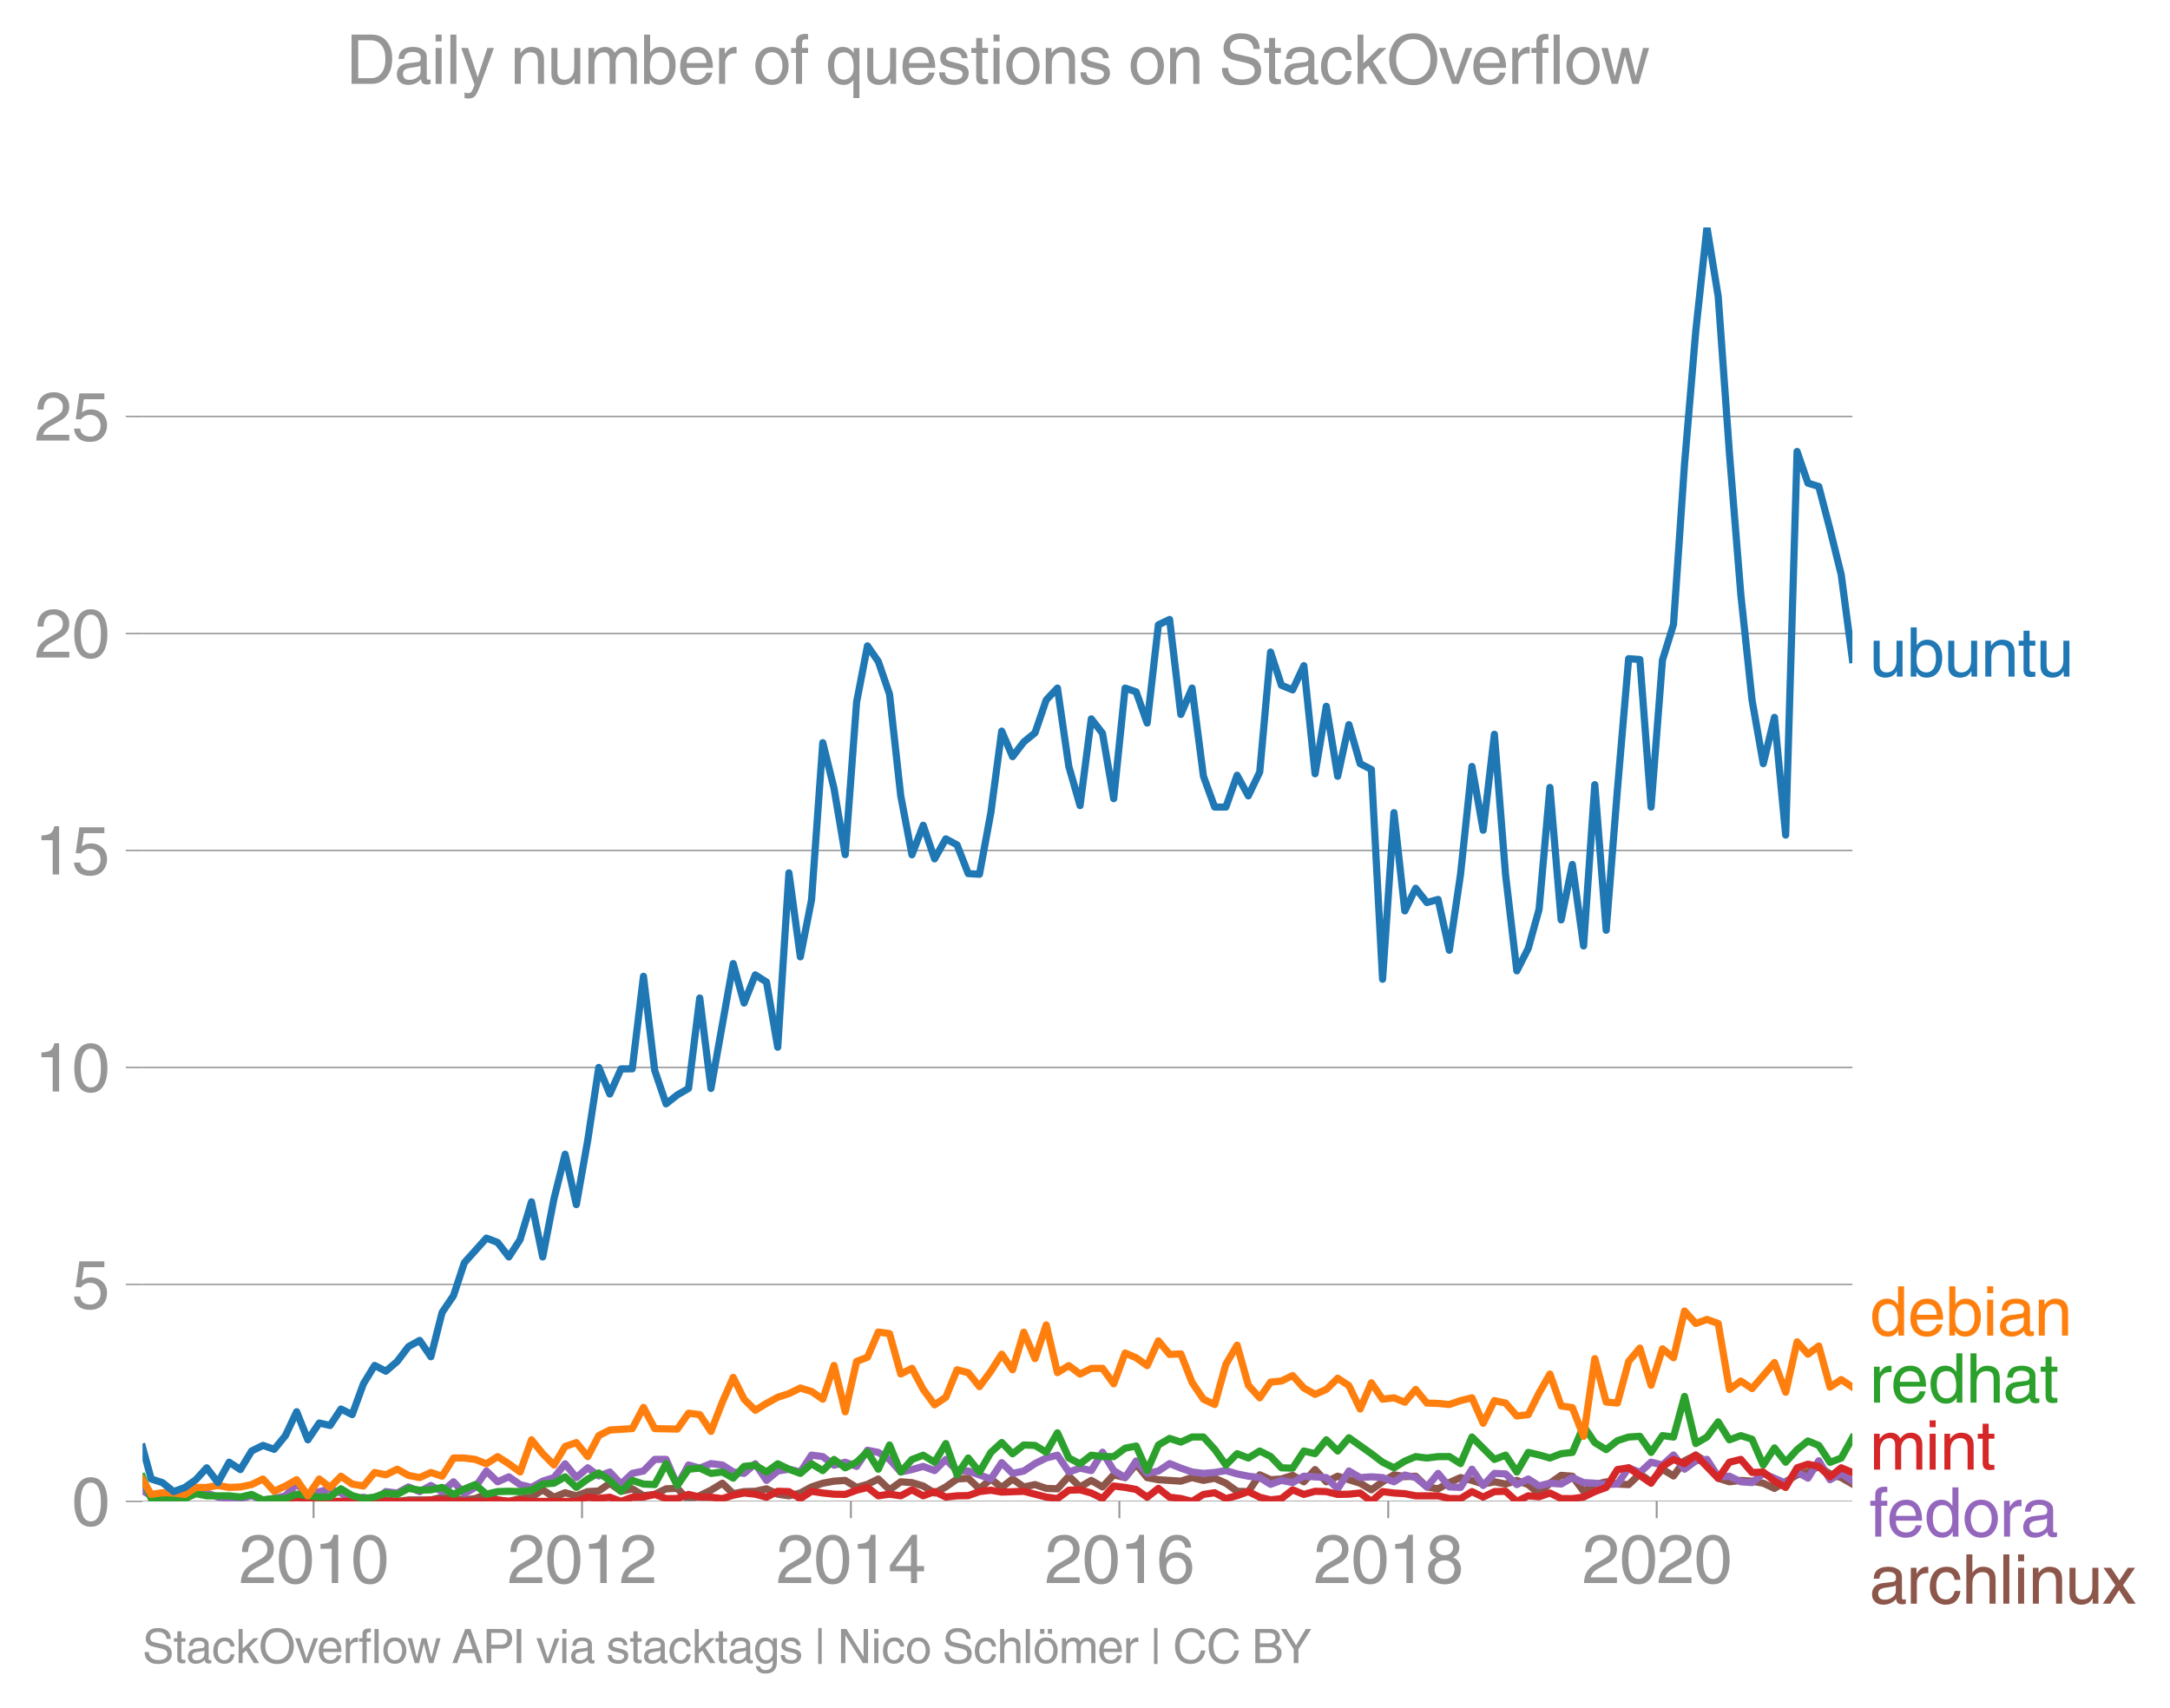 <svg height="475.651" viewBox="0 0 453.231 356.738" width="604.308" xmlns="http://www.w3.org/2000/svg" xmlns:xlink="http://www.w3.org/1999/xlink"><defs><style>*{stroke-linecap:butt;stroke-linejoin:round}</style></defs><g id="figure_1"><path d="M0 356.738h453.23V0H0z" style="fill:none" id="patch_1"/><g id="axes_1"><path d="M29.77 313.628h357.12V47.516H29.77z" style="fill:none" id="patch_2"/><path clip-path="url(#p6665a63605)" d="m59.615 313.628 2.342-.302 2.343.01 2.381.292h6.875l2.343-.585 2.343.585 2.343-.292 2.381.292 2.343-.302h4.686l2.343-.575 4.647.553 2.265-.26 2.344-.927 2.343 1.219 2.343.292 2.343-.585 2.381-.292 2.343-1.54 2.345 1.54 2.34-.936 2.344.644 2.381-.878 2.305-.14 2.302-1.614 2.345 1.686 2.343-.517 2.343 1.424 2.343-.254 2.38-1.17 2.344-.087 2.344 2.427 2.342-.916 2.343-1.131 2.38-1.462 2.267 2.182 2.264-.428 2.345-.068 2.343-.517 2.343 1.121 2.343.342 2.381-.585 2.343-1.268 2.344-.78 2.342-.428 2.343-.156 2.38 1.462 2.267-.637 2.264-1.118 2.345 2.262 2.343-1.677 2.343.166 2.343.712 2.381 1.462 2.343-1.268 2.344-1.657 2.342-.156 2.343 2.203 2.38-2.047 2.267 1.765 2.265-1.765 2.344 1.657 2.343-.487 2.343.79 2.343.087 2.381-2.632 2.343 2.242 2.344-1.364 2.342 1.364 2.343-2.534 2.381.585 2.304-2.844 2.303 2.844 2.345.439 4.686.302 2.343-.741 2.38.585 2.344-.449 2.344 1.034 2.342 1.686 2.342.068 2.382-3.509 2.266 1.024 2.264-.147 2.345-.76 2.343 1.345 2.343-2.554 2.343 2.554 2.38-1.17 4.688 1.463 2.342 1.384 2.343-1.677 2.38-1.462 2.267.376 2.264-.084 2.345 2.242 2.343.39 2.343-1.296 2.343-1.043 2.38.585 2.344.76 2.344-.468 2.342.468 2.343-.76 2.38.877 2.267 1.89 2.264-2.182 2.345-1.638 2.343.175 2.343 3.149 2.343-1.394 2.381-.585 2.343.468 2.344.117 2.342-2.232 2.343 1.647 2.38-2.632 2.305 1.412 2.303-3.166 2.345-1.19 2.343 1.482 2.343 3.353 2.342.741 2.382-.292 2.343.156 2.344.429 2.342 1.082 4.724-2.837 2.266-.595 2.264-1.16 2.345 1.57 2.343.77 2.343 1.345h0" style="fill:none;stroke:#8c564b;stroke-linecap:square;stroke-width:1.5" id="line2d_1"/><g id="matplotlib.axis_1"><g id="xtick_1"><g id="line2d_2"><defs><path d="M0 0v3.5" id="md3765bdc5f" style="stroke:#969696;stroke-width:.4"/></defs><use style="fill:#969696;stroke:#969696;stroke-width:.4" x="65.49" xlink:href="#md3765bdc5f" y="313.628"/></g><g style="fill:#969696" transform="matrix(.14 0 0 -.14 49.92 330.678)" id="text_1"><defs><path d="M281 2888q0 793 409 1202 410 410 1148 410 618 0 1012-375t394-969q0-462-227-780-226-317-667-557l-775-425q-684-375-775-863h2444V0H166q25 634 275 1056t781 728l806 469q322 185 469 383t147 545q0 344-241 578-240 235-650 235-453 0-678-299-225-298-231-807H281z" id="HelveticaWorld-Regular-32" transform="scale(.016)"/><path d="M2719 2188q0 903-239 1354-239 452-702 452-453 0-697-452-243-451-243-1354 0-875 240-1340 241-464 700-464 463 0 702 448 239 449 239 1356zm603 0q0-1107-400-1709-400-601-1144-601-772 0-1156 623-384 624-384 1687 0 1090 393 1701 394 611 1147 611 744 0 1144-608t400-1704z" id="HelveticaWorld-Regular-30" transform="scale(.016)"/><path d="M2297 0h-600v3194H647v447q550 18 818 176 269 158 391 683h441V0z" id="HelveticaWorld-Regular-31" transform="scale(.016)"/></defs><use xlink:href="#HelveticaWorld-Regular-32"/><use x="55.615" xlink:href="#HelveticaWorld-Regular-30"/><use x="111.23" xlink:href="#HelveticaWorld-Regular-31"/><use x="166.846" xlink:href="#HelveticaWorld-Regular-30"/></g></g><g id="xtick_2"><use style="fill:#969696;stroke:#969696;stroke-width:.4" x="121.566" xlink:href="#md3765bdc5f" y="313.628" id="line2d_3"/><g style="fill:#969696" transform="matrix(.14 0 0 -.14 105.996 330.678)" id="text_2"><use xlink:href="#HelveticaWorld-Regular-32"/><use x="55.615" xlink:href="#HelveticaWorld-Regular-30"/><use x="111.23" xlink:href="#HelveticaWorld-Regular-31"/><use x="166.846" xlink:href="#HelveticaWorld-Regular-32"/></g></g><g id="xtick_3"><use style="fill:#969696;stroke:#969696;stroke-width:.4" x="177.719" xlink:href="#md3765bdc5f" y="313.628" id="line2d_4"/><g style="fill:#969696" transform="matrix(.14 0 0 -.14 162.149 330.678)" id="text_3"><defs><path d="M678 1581h1447v2041h-12L678 1581zm2010-487V0h-563v1094H159v550l2063 2856h466V1581h659v-487h-659z" id="HelveticaWorld-Regular-34" transform="scale(.016)"/></defs><use xlink:href="#HelveticaWorld-Regular-32"/><use x="55.615" xlink:href="#HelveticaWorld-Regular-30"/><use x="111.23" xlink:href="#HelveticaWorld-Regular-31"/><use x="166.846" xlink:href="#HelveticaWorld-Regular-34"/></g></g><g id="xtick_4"><use style="fill:#969696;stroke:#969696;stroke-width:.4" x="233.795" xlink:href="#md3765bdc5f" y="313.628" id="line2d_5"/><g style="fill:#969696" transform="matrix(.14 0 0 -.14 218.225 330.678)" id="text_4"><defs><path d="M903 1381q0-440 262-719 263-278 685-278 403 0 642 284 239 285 239 748 0 403-236 675t-670 272q-422 0-672-266t-250-716zm1766 1922q-63 344-255 517-192 174-520 174-519 0-791-507-272-506-278-1159l13-12q359 553 1068 553 566 0 988-375t422-1053q0-672-400-1118-400-445-1078-445-782 0-1188 556-406 557-406 1660 0 1062 415 1734 416 672 1247 672 538 0 910-321 372-320 403-876h-550z" id="HelveticaWorld-Regular-36" transform="scale(.016)"/></defs><use xlink:href="#HelveticaWorld-Regular-32"/><use x="55.615" xlink:href="#HelveticaWorld-Regular-30"/><use x="111.23" xlink:href="#HelveticaWorld-Regular-31"/><use x="166.846" xlink:href="#HelveticaWorld-Regular-36"/></g></g><g id="xtick_5"><use style="fill:#969696;stroke:#969696;stroke-width:.4" x="289.948" xlink:href="#md3765bdc5f" y="313.628" id="line2d_6"/><g style="fill:#969696" transform="matrix(.14 0 0 -.14 274.378 330.678)" id="text_5"><defs><path d="M1766 2597q347 0 573 198 227 199 227 527 0 294-218 483-217 189-620 189-359 0-555-199-195-198-195-504 0-328 244-511t544-183zm6-484q-434 0-681-241t-247-591q0-403 250-650t712-247q410 0 655 247t245 657q0 350-245 587-245 238-689 238zm1378 1228q0-678-578-947 397-178 567-471 170-292 170-623 0-641-413-1032-412-390-1112-390-612 0-1076 336T244 1306q0 763 762 1082-609 243-609 875 0 531 361 884t1001 353q641 0 1016-333t375-826z" id="HelveticaWorld-Regular-38" transform="scale(.016)"/></defs><use xlink:href="#HelveticaWorld-Regular-32"/><use x="55.615" xlink:href="#HelveticaWorld-Regular-30"/><use x="111.23" xlink:href="#HelveticaWorld-Regular-31"/><use x="166.846" xlink:href="#HelveticaWorld-Regular-38"/></g></g><g id="xtick_6"><use style="fill:#969696;stroke:#969696;stroke-width:.4" x="346.024" xlink:href="#md3765bdc5f" y="313.628" id="line2d_7"/><g style="fill:#969696" transform="matrix(.14 0 0 -.14 330.454 330.678)" id="text_6"><use xlink:href="#HelveticaWorld-Regular-32"/><use x="55.615" xlink:href="#HelveticaWorld-Regular-30"/><use x="111.23" xlink:href="#HelveticaWorld-Regular-32"/><use x="166.846" xlink:href="#HelveticaWorld-Regular-30"/></g></g></g><g id="matplotlib.axis_2"><g id="ytick_1"><path clip-path="url(#p6665a63605)" d="M29.77 313.628h357.12" style="fill:none;stroke:#969696;stroke-linecap:square;stroke-width:.3" id="line2d_8"/><g id="line2d_9"><defs><path d="M0 0h-3.5" id="m248063e93e" style="stroke:#969696;stroke-width:.3"/></defs><use style="fill:#969696;stroke:#969696;stroke-width:.3" x="29.771" xlink:href="#m248063e93e" y="313.628"/></g><use xlink:href="#HelveticaWorld-Regular-30" style="fill:#969696" transform="matrix(.14 0 0 -.14 14.985 318.653)" id="text_7"/></g><g id="ytick_2"><path clip-path="url(#p6665a63605)" d="M29.77 268.301h357.12" style="fill:none;stroke:#969696;stroke-linecap:square;stroke-width:.3" id="line2d_10"/><use style="fill:#969696;stroke:#969696;stroke-width:.3" x="29.771" xlink:href="#m248063e93e" y="268.301" id="line2d_11"/><g style="fill:#969696" transform="matrix(.14 0 0 -.14 14.985 273.326)" id="text_8"><defs><path d="M941 2619q372 281 872 281 606 0 1042-403t436-1038q0-690-421-1139-420-448-1179-448-660 0-1041 323-381 324-444 918h582q43-363 284-555t669-192q415 0 681 287 266 288 266 735 0 456-279 731-278 275-718 275-500 0-835-428l-484 25 337 2406h2332v-544H1131L941 2619z" id="HelveticaWorld-Regular-35" transform="scale(.016)"/></defs><use xlink:href="#HelveticaWorld-Regular-35"/></g></g><g id="ytick_3"><path clip-path="url(#p6665a63605)" d="M29.77 222.975h357.12" style="fill:none;stroke:#969696;stroke-linecap:square;stroke-width:.3" id="line2d_12"/><use style="fill:#969696;stroke:#969696;stroke-width:.3" x="29.771" xlink:href="#m248063e93e" y="222.975" id="line2d_13"/><g style="fill:#969696" transform="matrix(.14 0 0 -.14 7.2 228)" id="text_9"><use xlink:href="#HelveticaWorld-Regular-31"/><use x="55.615" xlink:href="#HelveticaWorld-Regular-30"/></g></g><g id="ytick_4"><path clip-path="url(#p6665a63605)" d="M29.77 177.648h357.12" style="fill:none;stroke:#969696;stroke-linecap:square;stroke-width:.3" id="line2d_14"/><use style="fill:#969696;stroke:#969696;stroke-width:.3" x="29.771" xlink:href="#m248063e93e" y="177.648" id="line2d_15"/><g style="fill:#969696" transform="matrix(.14 0 0 -.14 7.2 182.673)" id="text_10"><use xlink:href="#HelveticaWorld-Regular-31"/><use x="55.615" xlink:href="#HelveticaWorld-Regular-35"/></g></g><g id="ytick_5"><path clip-path="url(#p6665a63605)" d="M29.77 132.321h357.12" style="fill:none;stroke:#969696;stroke-linecap:square;stroke-width:.3" id="line2d_16"/><use style="fill:#969696;stroke:#969696;stroke-width:.3" x="29.771" xlink:href="#m248063e93e" y="132.321" id="line2d_17"/><g style="fill:#969696" transform="matrix(.14 0 0 -.14 7.2 137.346)" id="text_11"><use xlink:href="#HelveticaWorld-Regular-32"/><use x="55.615" xlink:href="#HelveticaWorld-Regular-30"/></g></g><g id="ytick_6"><path clip-path="url(#p6665a63605)" d="M29.77 86.994h357.12" style="fill:none;stroke:#969696;stroke-linecap:square;stroke-width:.3" id="line2d_18"/><use style="fill:#969696;stroke:#969696;stroke-width:.3" x="29.771" xlink:href="#m248063e93e" y="86.994" id="line2d_19"/><g style="fill:#969696" transform="matrix(.14 0 0 -.14 7.2 92.02)" id="text_12"><use xlink:href="#HelveticaWorld-Regular-32"/><use x="55.615" xlink:href="#HelveticaWorld-Regular-35"/></g></g></g><path clip-path="url(#p6665a63605)" d="m29.77 311.362 1.807 1.097 2.342 1.17h2.343l4.647-2.267 2.265.512 2.344.848 2.343.321 2.343-.02 2.343-.564 2.381.877 2.343-.312 2.344-.565 2.342-2.457 2.343 2.164 4.647-1.128 2.265.836 2.344 1.452 2.343-.575 2.343.575 2.343-1.745 2.381.293 2.343-1.268 2.344.975 2.342-1.277 2.343 1.277 2.381-2.047 2.266 2.475 2.265-1.305 2.344-3.421 2.343 2.251 2.343-1.043 2.343 1.628 2.381.585 2.343-1.306 2.345-.741 2.34-2.885 2.344 2.885 2.381-2.047 2.305 1.704 2.302-.827 2.345 2.515 2.343-2.222 2.343-.497 2.343-2.428h2.38l2.344 5.45 2.344-4.28 2.342.653 2.343-.945 2.38.292 2.267 1.452 2.264.303 2.345-2.008 2.343 3.47 2.343-1.96 2.343-.38 2.381.585 2.343-3.528 2.344.311 2.342 1.804 2.343-.634 2.38.877 2.267-3.373 2.264.45 2.345 1.471 2.343 2.622 2.343-.507 2.343-.663 2.381.878 2.343-2.33 2.344 2.33 2.342.088 4.724 1.666 2.266-3.415 2.265 2.246 2.344-.497 2.343-1.55 2.343-1.17 2.343-.585 2.381 3.51 2.343-.81 2.344.517 2.342-3.84 2.343 3.84 2.381 1.462 2.304-3.469 2.303 2.592 2.345-.497 2.343-1.55 2.343.945 2.343.81 2.38.292 2.344-.195 2.344-.39 2.342.692 2.342.477 2.382.293 2.266 1.41 2.264-.825 2.345.458 2.343-1.336 4.686.293 2.38 2.34 2.344-3.714 2.344 1.374 2.342-.166 2.343.166 2.38.877 2.267-1.41 2.264.533 2.345 1.95 2.343-2.827 2.343 2.826 2.343.098 2.38-3.802 2.344 3.402 2.344-2.524 2.342.107 2.343 2.232 2.38-1.17 2.267 1.442 2.264-.564 2.345.175 2.343-1.345 2.343 1.043 2.343.127 2.381.292 2.343-.117 2.344-3.392 2.342.975 2.343-2.145 2.38.585 2.305-2.087 2.303 2.964 2.345-1.735 2.343-.312 2.343 3.636 2.342-.127 2.382 1.17 2.343.166 2.344-1.92 4.684 2.047 2.382-2.34 2.266 1.285 2.264-3.624 2.345 3.948 2.343-1.316 2.343 1.618h0" style="fill:none;stroke:#9467bd;stroke-linecap:square;stroke-width:1.5" id="line2d_20"/><path clip-path="url(#p6665a63605)" d="m57.27 313.628 2.345-.292 2.342-.614 2.343.906h23.353l2.342-.302 2.343.01 2.381.292h6.875l2.343-.292 2.343.292 2.343-.292 2.381.292h9.372l2.381-.877 2.305.252 2.302-.252 2.345.877 2.343-.877 2.343-.03 2.343-.555 2.38.877 2.344-.02 2.344-.857 2.342.556 2.343.029 2.38.292 2.267-.71 2.264-.46 2.345.244 2.343.634 2.343-1.238 2.343.068 2.381 1.462 2.343-1.53 2.344.36 2.342.244 2.343.05 2.38-.878 2.267-.575 2.264 1.745 2.345-.342 2.343.342 2.343-1.248 2.343 1.248 2.381-.878 2.343 1.14 2.344-.262 2.342-.04 2.343-.838 2.38-.292 2.267.397 4.609-.173 4.686 1.209 2.343.321 2.381-1.754 2.343-.078 2.344.663 2.342 1.15 2.343-2.612 2.381.292 2.304.423 2.303 1.624 2.345-1.842 2.343 1.842 2.343.273 2.343.604 2.38-1.462 2.344-.35 2.344 1.227 2.342-.623 2.342-.839 2.382 1.17 2.266.553 2.264-.26 2.345-1.833 2.343.955 2.343-.653 2.343.068 2.38.585 2.344-.049 2.344-.243 2.342 1.754 2.343-2.047 2.38.293 2.267.135 2.264.45h4.688l2.343.565 2.343.02 2.38-1.463 2.344 1.14 2.344-1.14 2.342-.068 2.343 2.115 2.38-1.17 2.267.199 2.264-.783 2.345 1.15 2.343.02 2.343-.322 2.343-1.14 2.381-.878 2.343-3.724 2.344-.37 4.685 3.217 2.38-3.51 2.305-1.442 2.303.858 2.345-1.774 4.686 4.834 2.342-3.353 2.382-.585 2.343 2.73 2.344-.098 2.342 1.91 2.342 1.307 2.382-4.094 2.266-.752 2.264.46 2.345 2.173 2.343-1.881 2.343.975h0" style="fill:none;stroke:#d62728;stroke-linecap:square;stroke-width:1.5" id="line2d_21"/><g style="fill:#1f77b4" transform="matrix(.14 0 0 -.14 390.462 141.336)" id="text_13"><defs><path d="M391 3347h562V1125q0-369 167-552 168-182 480-182 434 0 678 307 244 308 244 805v1844h562V0h-531v488l-12 12Q2222-97 1478-97q-481 0-784 262-303 263-303 776v2406z" id="HelveticaWorld-Regular-75" transform="scale(.016)"/><path d="M2778 1684q0 672-238 963-237 291-677 291-447-7-676-349-228-342-228-989 0-659 275-934t641-275q416 0 659 342 244 342 244 951zM422 0v4594h562V2925h13q359 519 969 519 625 0 1009-464t384-1208q0-838-388-1354Q2584-97 1888-97q-613 0-922 513h-13V0H422z" id="HelveticaWorld-Regular-62" transform="scale(.016)"/><path d="M3150 0h-566v2059q0 475-166 677-165 202-549 202-378 0-632-288-253-287-253-825V0H422v3347h531v-472h13q397 569 1012 569 569 0 870-302 302-301 302-864V0z" id="HelveticaWorld-Regular-6e" transform="scale(.016)"/><path d="M1100 2881V703q0-128 70-195 71-67 252-67h216V0q-307-44-422-44-353 0-516 169-162 169-162 547v2209H84v466h454v934h562v-934h538v-466h-538z" id="HelveticaWorld-Regular-74" transform="scale(.016)"/></defs><use xlink:href="#HelveticaWorld-Regular-75"/><use x="54.785" xlink:href="#HelveticaWorld-Regular-62"/><use x="111.279" xlink:href="#HelveticaWorld-Regular-75"/><use x="166.064" xlink:href="#HelveticaWorld-Regular-6e"/><use x="221.24" xlink:href="#HelveticaWorld-Regular-74"/><use x="248.926" xlink:href="#HelveticaWorld-Regular-75"/></g><g style="fill:#ff7f0e" transform="matrix(.14 0 0 -.14 390.462 278.99)" id="text_14"><defs><path d="M838 1684q0-621 246-957 247-336 657-336 390 0 652 287 263 288 263 838 0 706-224 1064-223 358-679 358-434 0-675-285-240-284-240-969zM3225 0h-531v459h-13Q2363-97 1716-97q-697 0-1079 531-381 532-381 1338 0 744 378 1208 379 464 1016 464 628 0 1000-569l13 38v1681h562V0z" id="HelveticaWorld-Regular-64" transform="scale(.016)"/><path d="M2719 1941q-44 543-288 770-243 227-647 227-409 0-661-288-251-287-267-709h1863zm537-891q-93-519-509-859-366-288-963-294-703 6-1116 461-412 455-412 1223 0 882 425 1372 425 491 1182 491 678 0 1059-507 381-506 381-1446H856q0-525 244-813 244-287 731-287 344 0 591 207 247 208 272 452h562z" id="HelveticaWorld-Regular-65" transform="scale(.016)"/><path d="M422 3956v638h562v-638H422zM984 0H422v3347h562V0z" id="HelveticaWorld-Regular-69" transform="scale(.016)"/><path d="M2456 1709q-62-65-245-106-183-40-683-106-369-44-542-182-173-137-173-362 0-275 146-428 147-153 469-153 403 0 715 229 313 230 313 558v550zM397 2328q19 566 367 841 349 275 1014 275 531 0 890-241 360-240 360-694V581q0-197 178-197 72 0 185 25V0q-153-63-319-63-288 0-429 123-140 124-146 387Q2016-97 1288-97q-475 0-763 269-287 269-287 700 0 441 250 712 250 272 728 329l993 121q269 41 269 397 0 263-195 403-195 141-592 141-353 0-543-156-189-156-226-491H397z" id="HelveticaWorld-Regular-61" transform="scale(.016)"/></defs><use xlink:href="#HelveticaWorld-Regular-64"/><use x="56.982" xlink:href="#HelveticaWorld-Regular-65"/><use x="112.402" xlink:href="#HelveticaWorld-Regular-62"/><use x="168.896" xlink:href="#HelveticaWorld-Regular-69"/><use x="190.918" xlink:href="#HelveticaWorld-Regular-61"/><use x="245.85" xlink:href="#HelveticaWorld-Regular-6e"/></g><g style="fill:#2ca02c" transform="matrix(.14 0 0 -.14 390.462 292.99)" id="text_15"><defs><path d="M984 0H422v3347h531v-556h13q365 653 940 653 91 0 147-19v-584h-209q-378 0-619-257-241-256-241-637V0z" id="HelveticaWorld-Regular-72" transform="scale(.016)"/><path d="M3150 0h-566v2188q0 403-156 576-156 174-509 174-435 0-685-282-250-281-250-831V0H422v4594h562V2900h13q384 544 981 544 550 0 861-288 311-287 311-878V0z" id="HelveticaWorld-Regular-68" transform="scale(.016)"/></defs><use xlink:href="#HelveticaWorld-Regular-72"/><use x="31.568" xlink:href="#HelveticaWorld-Regular-65"/><use x="86.988" xlink:href="#HelveticaWorld-Regular-64"/><use x="143.971" xlink:href="#HelveticaWorld-Regular-68"/><use x="199.146" xlink:href="#HelveticaWorld-Regular-61"/><use x="254.078" xlink:href="#HelveticaWorld-Regular-74"/></g><g style="fill:#d62728" transform="matrix(.14 0 0 -.14 390.462 306.99)" id="text_16"><defs><path d="M422 3347h531v-472h13q378 569 1012 569 628 0 891-544 240 294 465 419t557 125q434 0 735-285 302-284 302-843V0h-562v2163q0 390-147 582-147 193-475 193-331 0-560-269-228-269-228-628V0h-562v2316q0 290-135 456-134 166-390 166-403 0-644-300t-241-813V0H422v3347z" id="HelveticaWorld-Regular-6d" transform="scale(.016)"/></defs><use xlink:href="#HelveticaWorld-Regular-6d"/><use x="83.008" xlink:href="#HelveticaWorld-Regular-69"/><use x="105.029" xlink:href="#HelveticaWorld-Regular-6e"/><use x="160.205" xlink:href="#HelveticaWorld-Regular-74"/></g><g style="fill:#9467bd" transform="matrix(.14 0 0 -.14 390.462 320.99)" id="text_17"><defs><path d="M1100 2881V0H538v2881H78v466h460v575q0 378 229 557 230 180 642 180 141 0 254-12v-506q-100 12-229 12-187 0-261-92-73-92-73-298v-416h563v-466h-563z" id="HelveticaWorld-Regular-66" transform="scale(.016)"/><path d="M813 1678q0-559 253-920t718-361q482 0 732 378t250 903q0 531-250 901-250 371-732 371-446 0-709-349-262-348-262-923zm-575 0q0 747 415 1256 416 510 1131 510 732 0 1144-516 413-515 413-1250 0-737-410-1256Q2522-97 1784-97q-709 0-1128 503-418 503-418 1272z" id="HelveticaWorld-Regular-6f" transform="scale(.016)"/></defs><use xlink:href="#HelveticaWorld-Regular-66"/><use x="25.686" xlink:href="#HelveticaWorld-Regular-65"/><use x="81.105" xlink:href="#HelveticaWorld-Regular-64"/><use x="138.088" xlink:href="#HelveticaWorld-Regular-6f"/><use x="193.996" xlink:href="#HelveticaWorld-Regular-72"/><use x="225.564" xlink:href="#HelveticaWorld-Regular-61"/></g><g style="fill:#8c564b" transform="matrix(.14 0 0 -.14 390.462 334.99)" id="text_18"><defs><path d="M2534 2222q-121 716-793 716-416 0-669-333t-253-927q0-647 234-967 235-320 681-320 300 0 519 220t281 573h544q-84-621-439-951T1722-97q-659 0-1081 451-422 452-422 1227 0 850 422 1356 422 507 1184 507 556 0 886-333t367-889h-544z" id="HelveticaWorld-Regular-63" transform="scale(.016)"/><path d="M984 0H422v4594h562V0z" id="HelveticaWorld-Regular-6c" transform="scale(.016)"/><path d="M3138 0h-725l-825 1259L781 0H72l1169 1722L128 3347h716l775-1178 781 1178h684L1959 1722 3138 0z" id="HelveticaWorld-Regular-78" transform="scale(.016)"/></defs><use xlink:href="#HelveticaWorld-Regular-61"/><use x="54.932" xlink:href="#HelveticaWorld-Regular-72"/><use x="86.5" xlink:href="#HelveticaWorld-Regular-63"/><use x="137.77" xlink:href="#HelveticaWorld-Regular-68"/><use x="192.945" xlink:href="#HelveticaWorld-Regular-6c"/><use x="214.967" xlink:href="#HelveticaWorld-Regular-69"/><use x="236.988" xlink:href="#HelveticaWorld-Regular-6e"/><use x="292.164" xlink:href="#HelveticaWorld-Regular-75"/><use x="346.949" xlink:href="#HelveticaWorld-Regular-78"/></g><g style="fill:#969696" transform="matrix(.097 0 0 -.097 29.77 347.399)" id="text_19"><defs><path d="M3225 3250q-19 438-327 686-307 248-810 248-507 0-779-208-271-207-271-598 0-209 118-359 119-150 425-222l1313-300q531-116 787-440 257-323 257-788 0-681-500-1036T2138-122q-610 0-962 156-351 157-623 497-272 341-272 953h582q0-512 340-794 341-281 928-281 569 0 886 202t317 573q0 338-189 505t-739 295l-990 232q-494 112-738 392t-244 689q0 619 417 1019 418 400 1165 400 843 0 1301-352 458-351 492-1114h-584z" id="HelveticaWorld-Regular-53" transform="scale(.016)"/><path d="M3200 0h-722L1434 1691l-468-422V0H422v4594h544V1931l1440 1416h716L1844 2100 3200 0z" id="HelveticaWorld-Regular-6b" transform="scale(.016)"/><path d="M4091 2297q0 806-427 1337-426 532-1173 532-738 0-1169-532-431-531-431-1337 0-831 437-1350 438-519 1163-519 709 0 1154 506 446 507 446 1363zm637 0q0-1028-594-1724-593-695-1643-695-1057 0-1649 695-592 696-592 1724 0 1031 592 1725t1649 694q1081 0 1659-707 578-706 578-1712z" id="HelveticaWorld-Regular-4f" transform="scale(.016)"/><path d="M2522 3347h616L1863 0h-604L38 3347h653l872-2725h12l947 2725z" id="HelveticaWorld-Regular-76" transform="scale(.016)"/><path d="M1638 0h-575L97 3347h606l641-2631h12l647 2631h635l653-2631h12l678 2631h557L3572 0h-591l-678 2591h-12L1638 0z" id="HelveticaWorld-Regular-77" transform="scale(.016)"/><path d="m2816 1888-678 2021h-13l-737-2021h1428zm-1619-550L716 0H78l1728 4594h703L4172 0h-678l-453 1338H1197z" id="HelveticaWorld-Regular-41" transform="scale(.016)"/><path d="M1141 2472h1234q466 0 700 204 234 205 234 621 0 372-225 569t-684 197H1141V2472zm0-2472H519v4594h2065q616 0 991-358t375-933q0-597-363-980-362-382-1003-382H1141V0z" id="HelveticaWorld-Regular-50" transform="scale(.016)"/><path d="M1141 0H519v4594h622V0z" id="HelveticaWorld-Regular-49" transform="scale(.016)"/><path d="M2309 2394q-12 300-214 431-201 131-579 131-275 0-471-122-195-121-195-350 0-181 115-267 116-86 501-183l556-140q506-128 723-327 218-198 218-554 0-494-361-802T1638-97Q934-97 573 195q-360 293-367 880h544q13-347 230-516 217-168 651-168 353 0 561 140 208 141 208 391 0 178-135 284-134 107-531 197l-653 160q-397 100-586 298t-189 514q0 494 353 781 354 288 922 288 607 0 930-296 323-295 342-754h-544z" id="HelveticaWorld-Regular-73" transform="scale(.016)"/><path d="M831 1684q0-615 244-954t659-339q404 0 660 293 256 294 256 832 0 706-224 1064-223 358-679 358-459 0-688-305-228-305-228-949zM3188 191q0-807-388-1203-387-397-1169-397-562 0-895 259T353-409h563q43-244 226-388t530-144q472 0 712 254 241 253 241 821v238h-12Q2297-97 1722-97q-716 0-1094 528T250 1772q0 744 381 1208 382 464 1013 464 634 0 1000-569h12v472h532V191z" id="HelveticaWorld-Regular-67" transform="scale(.016)"/><path d="M603 4716h466V-122H603v4838z" id="HelveticaWorld-Regular-7c" transform="scale(.016)"/><path d="M3559 4594h600V0h-690L1125 3713h-12V0H519v4594h728L3547 884h12v3710z" id="HelveticaWorld-Regular-4e" transform="scale(.016)"/><path d="M813 1678q0-559 253-920t718-361q482 0 732 378t250 903q0 531-250 901-250 371-732 371-446 0-709-349-262-348-262-923zm-575 0q0 747 415 1256 416 510 1131 510 732 0 1144-516 413-515 413-1250 0-737-410-1256Q2522-97 1784-97q-709 0-1128 503-418 503-418 1272zm2351 2266h-575v650h575v-650zm-1038 0H976v650h575v-650z" id="HelveticaWorld-Regular-f6" transform="scale(.016)"/><path d="M3713 3213q-104 468-434 710-329 243-854 243-678 0-1091-493-412-492-412-1329 0-969 390-1443 391-473 1132-473 487 0 838 323 352 324 474 940h603q-121-885-671-1349T2350-122q-941 0-1505 647T281 2322q0 1109 589 1751 589 643 1555 643 800 0 1297-413 497-412 591-1090h-600z" id="HelveticaWorld-Regular-43" transform="scale(.016)"/><path d="M519 4594h2015q594 0 947-322t353-834q0-310-155-565-154-254-460-395 428-162 629-431 202-269 202-691 0-593-428-975Q3194 0 2491 0H519v4594zm612-4063h1325q488 0 731 226 244 227 244 612 0 390-272 582-271 193-803 193H1131V531zm0 2119h1128q494 0 724 179 230 180 230 562 0 328-218 500-217 172-729 172H1131V2650z" id="HelveticaWorld-Regular-42" transform="scale(.016)"/><path d="M2388 0h-622v1850L31 4594h725l1319-2206 1316 2206h731L2388 1850V0z" id="HelveticaWorld-Regular-59" transform="scale(.016)"/></defs><use xlink:href="#HelveticaWorld-Regular-53"/><use x="66.211" xlink:href="#HelveticaWorld-Regular-74"/><use x="93.896" xlink:href="#HelveticaWorld-Regular-61"/><use x="148.828" xlink:href="#HelveticaWorld-Regular-63"/><use x="200.098" xlink:href="#HelveticaWorld-Regular-6b"/><use x="250.098" xlink:href="#HelveticaWorld-Regular-4f"/><use x="327.881" xlink:href="#HelveticaWorld-Regular-76"/><use x="375.49" xlink:href="#HelveticaWorld-Regular-65"/><use x="430.91" xlink:href="#HelveticaWorld-Regular-72"/><use x="464.979" xlink:href="#HelveticaWorld-Regular-66"/><use x="492.664" xlink:href="#HelveticaWorld-Regular-6c"/><use x="514.686" xlink:href="#HelveticaWorld-Regular-6f"/><use x="569.094" xlink:href="#HelveticaWorld-Regular-77"/><use x="641.506" xlink:href="#HelveticaWorld-Regular-20"/><use x="665.92" xlink:href="#HelveticaWorld-Regular-41"/><use x="732.619" xlink:href="#HelveticaWorld-Regular-50"/><use x="797.268" xlink:href="#HelveticaWorld-Regular-49"/><use x="823.049" xlink:href="#HelveticaWorld-Regular-20"/><use x="847.463" xlink:href="#HelveticaWorld-Regular-76"/><use x="897.072" xlink:href="#HelveticaWorld-Regular-69"/><use x="919.094" xlink:href="#HelveticaWorld-Regular-61"/><use x="974.025" xlink:href="#HelveticaWorld-Regular-20"/><use x="998.439" xlink:href="#HelveticaWorld-Regular-73"/><use x="1048.439" xlink:href="#HelveticaWorld-Regular-74"/><use x="1076.125" xlink:href="#HelveticaWorld-Regular-61"/><use x="1131.057" xlink:href="#HelveticaWorld-Regular-63"/><use x="1182.326" xlink:href="#HelveticaWorld-Regular-6b"/><use x="1232.326" xlink:href="#HelveticaWorld-Regular-74"/><use x="1260.012" xlink:href="#HelveticaWorld-Regular-61"/><use x="1314.943" xlink:href="#HelveticaWorld-Regular-67"/><use x="1370.852" xlink:href="#HelveticaWorld-Regular-73"/><use x="1420.852" xlink:href="#HelveticaWorld-Regular-20"/><use x="1445.266" xlink:href="#HelveticaWorld-Regular-7c"/><use x="1471.242" xlink:href="#HelveticaWorld-Regular-20"/><use x="1495.656" xlink:href="#HelveticaWorld-Regular-4e"/><use x="1568.752" xlink:href="#HelveticaWorld-Regular-69"/><use x="1590.773" xlink:href="#HelveticaWorld-Regular-63"/><use x="1642.043" xlink:href="#HelveticaWorld-Regular-6f"/><use x="1697.951" xlink:href="#HelveticaWorld-Regular-20"/><use x="1722.365" xlink:href="#HelveticaWorld-Regular-53"/><use x="1788.576" xlink:href="#HelveticaWorld-Regular-63"/><use x="1839.846" xlink:href="#HelveticaWorld-Regular-68"/><use x="1895.021" xlink:href="#HelveticaWorld-Regular-6c"/><use x="1917.043" xlink:href="#HelveticaWorld-Regular-f6"/><use x="1972.951" xlink:href="#HelveticaWorld-Regular-6d"/><use x="2055.959" xlink:href="#HelveticaWorld-Regular-65"/><use x="2111.379" xlink:href="#HelveticaWorld-Regular-72"/><use x="2143.947" xlink:href="#HelveticaWorld-Regular-20"/><use x="2168.361" xlink:href="#HelveticaWorld-Regular-7c"/><use x="2194.338" xlink:href="#HelveticaWorld-Regular-20"/><use x="2218.752" xlink:href="#HelveticaWorld-Regular-43"/><use x="2291.066" xlink:href="#HelveticaWorld-Regular-43"/><use x="2363.381" xlink:href="#HelveticaWorld-Regular-20"/><use x="2387.795" xlink:href="#HelveticaWorld-Regular-42"/><use x="2450.607" xlink:href="#HelveticaWorld-Regular-59"/></g><g style="fill:#969696" transform="matrix(.14 0 0 -.14 72.264 17.516)" id="text_20"><defs><path d="M1141 531h1203q625 0 978 480t353 1311q0 822-356 1278t-1028 463H1141V531zM519 4594h1862q903 0 1414-621 511-620 511-1610 0-1063-511-1713T2356 0H519v4594z" id="HelveticaWorld-Regular-44" transform="scale(.016)"/><path d="M2497 3347h612L1913 63q-32-88-63-166-272-725-469-995-197-271-637-271-231 0-378 50v513q159-57 350-57 206 0 301 130 96 130 283 636L56 3347h635l897-2725h12l897 2725z" id="HelveticaWorld-Regular-79" transform="scale(.016)"/><path d="M2656 1516q0 712-224 1067-223 355-679 355-440 0-678-288-237-287-237-966 0-603 240-948 241-345 663-345 372 0 643 281 272 281 272 844zm538-2841h-563V353h-12Q2297-97 1728-97q-703 0-1088 522-384 522-384 1347 0 731 378 1201 379 471 1016 471 634 0 1000-569h13v472h531v-4672z" id="HelveticaWorld-Regular-71" transform="scale(.016)"/></defs><use xlink:href="#HelveticaWorld-Regular-44"/><use x="72.021" xlink:href="#HelveticaWorld-Regular-61"/><use x="126.953" xlink:href="#HelveticaWorld-Regular-69"/><use x="148.975" xlink:href="#HelveticaWorld-Regular-6c"/><use x="170.996" xlink:href="#HelveticaWorld-Regular-79"/><use x="220.605" xlink:href="#HelveticaWorld-Regular-20"/><use x="245.02" xlink:href="#HelveticaWorld-Regular-6e"/><use x="300.195" xlink:href="#HelveticaWorld-Regular-75"/><use x="354.98" xlink:href="#HelveticaWorld-Regular-6d"/><use x="437.988" xlink:href="#HelveticaWorld-Regular-62"/><use x="494.482" xlink:href="#HelveticaWorld-Regular-65"/><use x="549.902" xlink:href="#HelveticaWorld-Regular-72"/><use x="582.471" xlink:href="#HelveticaWorld-Regular-20"/><use x="606.885" xlink:href="#HelveticaWorld-Regular-6f"/><use x="662.793" xlink:href="#HelveticaWorld-Regular-66"/><use x="690.479" xlink:href="#HelveticaWorld-Regular-20"/><use x="714.893" xlink:href="#HelveticaWorld-Regular-71"/><use x="771.387" xlink:href="#HelveticaWorld-Regular-75"/><use x="826.172" xlink:href="#HelveticaWorld-Regular-65"/><use x="881.592" xlink:href="#HelveticaWorld-Regular-73"/><use x="931.592" xlink:href="#HelveticaWorld-Regular-74"/><use x="959.277" xlink:href="#HelveticaWorld-Regular-69"/><use x="981.299" xlink:href="#HelveticaWorld-Regular-6f"/><use x="1037.207" xlink:href="#HelveticaWorld-Regular-6e"/><use x="1092.383" xlink:href="#HelveticaWorld-Regular-73"/><use x="1142.383" xlink:href="#HelveticaWorld-Regular-20"/><use x="1166.797" xlink:href="#HelveticaWorld-Regular-6f"/><use x="1222.705" xlink:href="#HelveticaWorld-Regular-6e"/><use x="1277.881" xlink:href="#HelveticaWorld-Regular-20"/><use x="1302.295" xlink:href="#HelveticaWorld-Regular-53"/><use x="1368.506" xlink:href="#HelveticaWorld-Regular-74"/><use x="1396.191" xlink:href="#HelveticaWorld-Regular-61"/><use x="1451.123" xlink:href="#HelveticaWorld-Regular-63"/><use x="1502.393" xlink:href="#HelveticaWorld-Regular-6b"/><use x="1552.393" xlink:href="#HelveticaWorld-Regular-4f"/><use x="1630.176" xlink:href="#HelveticaWorld-Regular-76"/><use x="1677.785" xlink:href="#HelveticaWorld-Regular-65"/><use x="1733.205" xlink:href="#HelveticaWorld-Regular-72"/><use x="1767.273" xlink:href="#HelveticaWorld-Regular-66"/><use x="1794.959" xlink:href="#HelveticaWorld-Regular-6c"/><use x="1816.98" xlink:href="#HelveticaWorld-Regular-6f"/><use x="1871.389" xlink:href="#HelveticaWorld-Regular-77"/></g><path clip-path="url(#p6665a63605)" d="m29.77 308.529 1.807 4.514 2.342.283 2.343-.283h2.38l2.267-1.034 2.265.45h4.687l2.343.263 2.343-.556 2.381 1.17 2.343-.312 2.344.02 2.342-.927 4.724.634 2.266-.094 2.265-1.66 2.344 1.423 2.343.623 2.343-.321 2.343-.848 2.381.292 2.343-1.257 2.344.38 2.342-.078 2.343-.507 2.381 1.462 2.266-1.128 2.265-.919 2.344 1.998 2.343-.536 2.343-.068 2.343.068 2.381-.292 2.343-1.287 2.345-.175 2.34-1.336 2.344 2.213 2.381-1.755 2.305-1.26 2.302 1.553 2.345 2.271 2.343-2.271 2.343.76 2.343.117 2.38-4.386 2.344 4.571 2.344-3.402 2.342-.224 2.343 1.102 2.38-.293 2.267 1.285 2.264-2.455 2.345-.243 2.343 1.413 2.343-1.715 2.343 1.13 2.381.878 2.343-2.008 2.344 1.423 2.342-2.33 2.343 1.745 2.38-1.17 2.267-2.172 2.264 3.634 2.345-5.059 2.343 5.644 2.343-2.622 2.343-.887 2.381 1.462 2.343-3.899 2.344 6.531 2.342-3.51 2.343 2.925 2.38-4.094 2.267-2.068 2.265 2.36 2.344-1.842 2.343.088 2.343 1.423 2.343-4.055 2.381 5.264 2.343 1.209 2.344-1.794 2.342.283 2.343.01 2.381-1.755 2.304-.454 2.303 5.133 2.345-5.352 2.343-1.374 2.343.77 2.343-1.063h2.38l2.344 2.574 2.344 3.275 2.342-2.369 2.342.907 2.382-1.462 2.266 1.138 2.264 2.37 2.345.07 2.343-3.578 2.343.555 2.343-2.895 2.38 2.34 2.344-2.769 4.686 3.324 2.343 1.784 2.38 1.17 2.267-1.4 2.264-.94 2.345.293 2.343-.293 2.343-.01 2.343 1.473 2.38-5.557 4.688 4.68 2.342-.897 2.343 3.528 2.38-4.094 2.267.522 2.264.648 2.345-.907 2.343-.263 2.343-5.478 2.343 3.431 2.381 1.462 2.343-1.871 2.344-.76 2.342-.147 2.343 3.363 2.38-3.509 2.305.303 2.303-8.491 2.345 9.845 2.343-1.365 2.343-3.168 2.342 3.753 2.382-.877 2.343.75 2.344 5.391 2.342-3.577 2.342 2.992 2.382-2.632 2.266-1.806 2.264.929 2.345 3.538 2.343-.906 2.343-4.23h0" style="fill:none;stroke:#2ca02c;stroke-linecap:square;stroke-width:1.5" id="line2d_22"/><path clip-path="url(#p6665a63605)" d="m29.77 309.096 1.807 3.07 2.342-.35 2.343.058 2.38.292 2.267-1.452 2.265-.01 2.344-.4 2.343.4 2.343-.098 2.343-.487 2.381-1.17 2.343 2.564 2.344-1.101 2.342-1.316 2.343 3.363 2.381-3.51 2.266 1.765 2.265-2.35 2.344 1.638 2.343.41 2.343-2.827 2.343.487 2.381-1.17 2.343 1.287 2.344.468 2.342-1.072 2.343.78 2.381-3.802h2.266l2.265.292 2.344.917 2.343-1.502 2.343 1.502 2.343 1.715 2.381-6.726 2.343 2.895 2.345 2.37 2.34-3.88 2.344-.8 2.381 2.924 2.305-4.396 2.302-1.16 4.688-.292 2.343-4.435 2.343 4.435 4.724.097 2.344-3.314 2.342.293 2.343 3.509 2.38-6.141 2.267-5.139 2.264 4.554 2.345 2.31 2.343-1.433 2.343-1.287 2.343-.76 2.381-1.17 2.343.722 2.344 1.618 2.342-7.058 2.343 9.69 2.38-10.528 2.267-.867 2.264-5.274 2.345.332 2.343 8.441 2.343-1.19 2.343 4.407 2.381 3.217 2.343-1.58 2.344-5.731 2.342.594 2.343 2.915 2.38-3.217 2.267-3.561 2.265 3.269 2.344-7.867 2.343 5.527 2.343-7.038 2.343 9.963 2.381-1.463 2.343 1.775 2.344-1.19 2.342-.02 2.343 3.237 2.381-6.433 2.304.988 2.303 1.643 2.345-5.176 2.343 2.837 2.343-.117 2.343 5.966 2.38 3.509 2.344 1.101 2.344-8.412 2.342-3.977 2.342 8.363 2.382 2.632 2.266-3.29 2.264-.219 2.345-1.14 2.343 2.602 2.343 1.326 2.343-1.033 2.38-2.34 2.344 1.56 2.344 4.874 2.342-5.478 2.343 3.43 2.38-.292 2.267.92 2.264-2.674 2.345 2.846 2.343.078 2.343.224 2.343-.809 2.38-.585 2.344 5.323 2.344-4.738 2.342.507 2.343 2.71 2.38-.292 2.267-4.533 2.264-3.948 2.345 6.667 2.343.351 2.343 5.995 2.343-16.23 2.381 9.066 2.343.214 2.344-8.695 2.342-2.788 2.343 7.76 2.38-7.604 2.305 1.866 2.303-9.761 2.345 2.602 2.343-.848 2.343.848 2.342 13.774 2.382-1.755 2.343 1.58 4.686-5.44 2.342 6.2 2.382-10.528 2.266 2.58 2.264-1.703 2.345 8.588 2.343-1.57 2.343 1.57h0" style="fill:none;stroke:#ff7f0e;stroke-linecap:square;stroke-width:1.5" id="line2d_23"/><path clip-path="url(#p6665a63605)" d="m29.77 302.297 1.807 6.652 2.342.75 2.343 1.882 2.38-.877 2.267-1.608 2.265-2.486 2.344 3.09 2.343-4.26 2.343 1.54 2.343-3.88 2.381-1.169 2.343.819 2.344-2.866 2.342-4.99 2.343 5.867 2.381-3.509 2.266.512 2.265-3.436 2.344 1.17 2.343-6.434 2.343-3.84 2.343 1.208 2.381-2.047 2.343-3.09L87.653 280l2.342 3.411 2.343-9.26 2.381-3.51 2.266-6.871 4.61-5.137 2.342.897 2.343 3.031 2.343-3.616 2.381-7.896 2.343 11.512 2.345-12.097 2.34-9.358 2.344 10.528 2.381-13.452 2.305-15.206 2.302 5.556 2.345-5.254 2.343-.01 2.343-19.33 2.343 19.623 2.38 7.018 2.344-1.862 2.344-1.355 2.342-18.89 2.343 18.89 4.647-26.078 2.264 8.24 2.345-5.888 2.343 1.501 2.343 13.608 2.343-36.417 2.381 17.546 2.343-11.951 2.344-32.791 2.342 9.523 2.343 13.871 2.38-31.875 2.267-11.739 2.264 3.259 2.345 6.843 2.343 21.23 2.343 12.311 2.343-6.17 2.381 7.019 2.343-4.172 2.344 1.247 2.342 6.005 2.343.136 2.38-12.867 2.267-17.034 2.265 5.337 2.344-3.07 2.343-1.901 2.343-6.863 2.343-2.495 2.381 16.376 2.343 8.178 2.344-18.12 2.342 3.011 2.343 13.657 2.381-23.102 2.304.787 2.303 6.524 2.345-20.529 2.343-1.111 2.343 19.846 2.343-5.517 2.38 18.423 2.344 6.434h2.344l2.342-6.648 2.342 4.308 2.382-4.971 2.266-25.066 2.264 6.935 2.345.965 2.343-5.059 2.343 22.585 2.343-14.104 2.38 14.621 2.344-10.79 2.344 8.158 2.342 1.209 2.343 43.826 2.38-34.8 2.267 20.523 2.264-4.731 2.345 2.982 2.343-.643 2.343 10.615 2.343-15.879 2.38-22.517 2.344 13.315 2.344-20.04 2.342 29.408 2.343 20.012 2.38-4.679 2.267-8.167 2.264-25.462 2.345 27.664 2.343-11.58 2.343 17.019 2.343-33.688 2.381 30.412 2.343-29.36 2.344-27.371 2.342.175 2.343 30.823 2.38-30.706 2.305-7.431 2.303-33.509 2.345-27.771 2.343-21.65 2.343 14.398 2.342 32.684 2.382 29.535 2.343 22.088 2.344 13.296 2.342-9.67 2.342 24.584 2.382-80.126 2.266 6.611 2.264.7 2.345 8.948 2.343 9.475 2.343 17.721h0" style="fill:none;stroke:#1f77b4;stroke-linecap:square;stroke-width:1.5" id="line2d_24"/></g></g><defs><clipPath id="p6665a63605"><path d="M29.771 47.516h357.12v266.112H29.771z"/></clipPath></defs></svg>